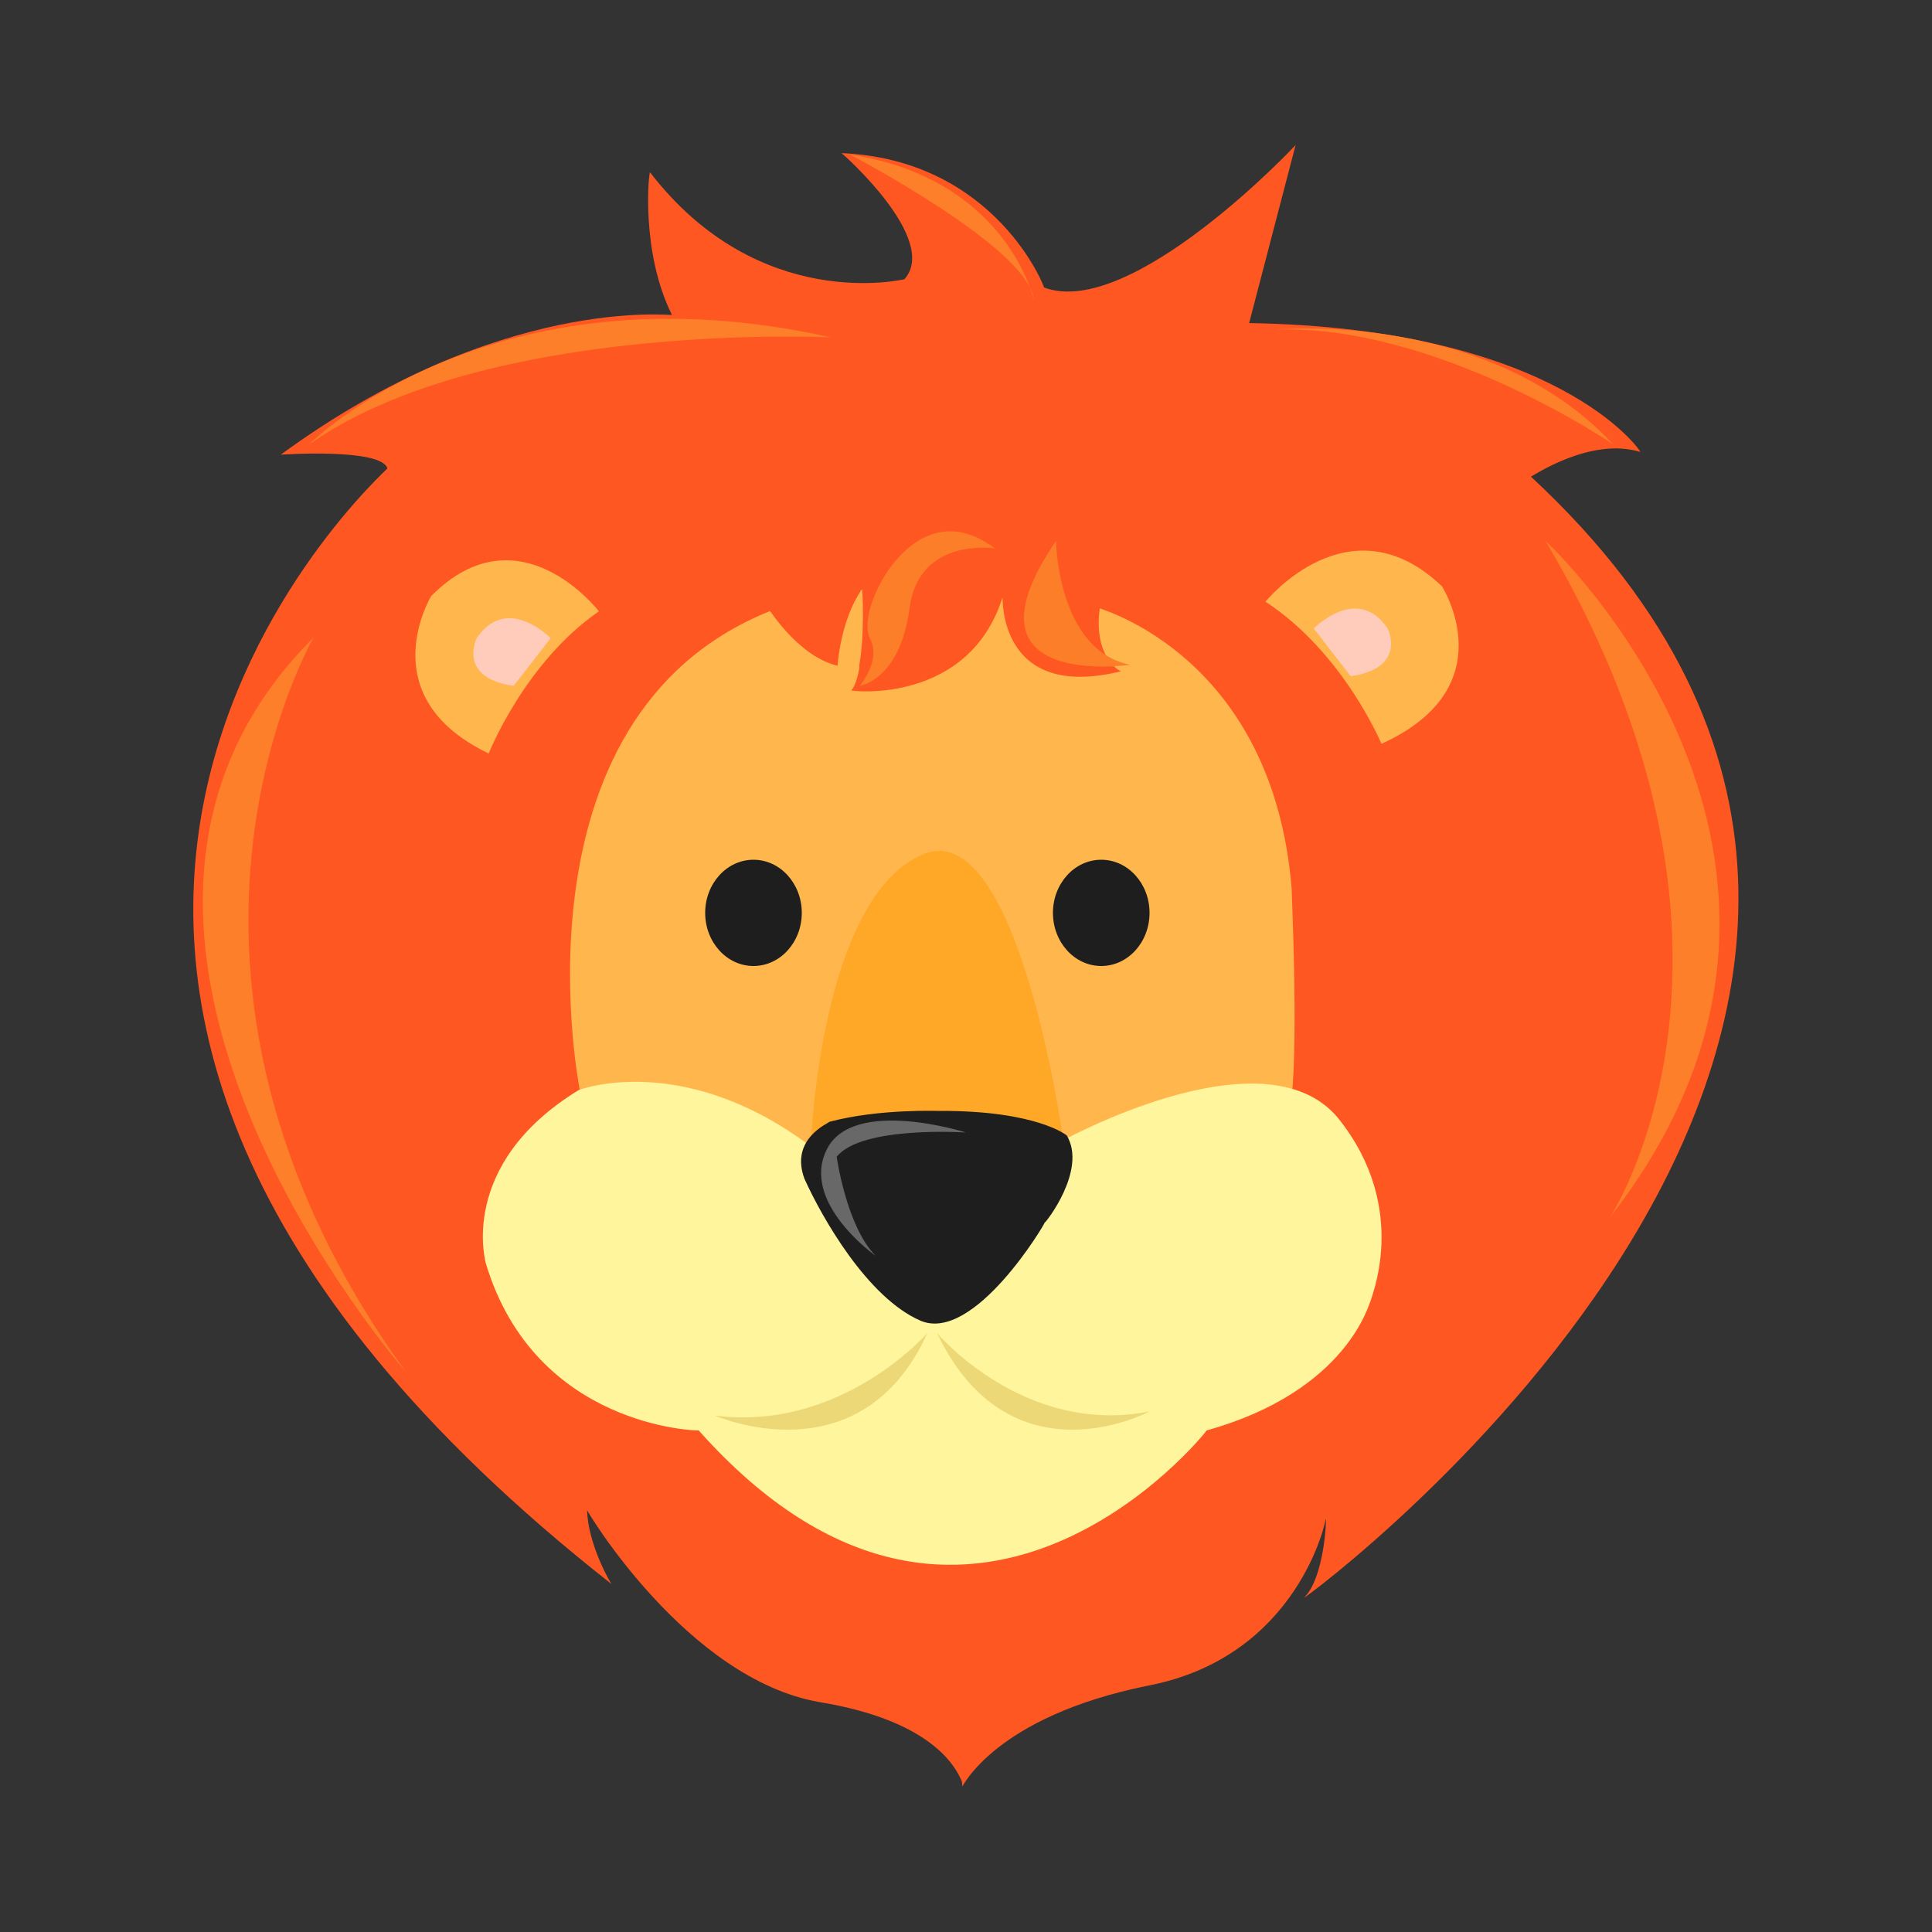 <svg xmlns="http://www.w3.org/2000/svg" width="200" height="200"><rect width="100%" height="100%" fill="#333333" stroke="none"/><g fill="none" fill-rule="evenodd" transform="translate(20 15)"><path fill="#FF5722" fill-rule="nonzero" d="M73.628 13.907c-.101.015-15.052 3.6-26.336-11.069-.122-.113-1.008 8.181 2.266 14.758.065.118-17.812-2.133-40.496 14.474.14-.02 10.422-.7 11.044 1.42.028.13-58.093 51.643 23.221 115.508-.057.03-2.48-4.117-2.548-7.662-.08-.01 10.35 17.497 24.07 19.866 11.514 1.896 14.085 6.636 14.726 8.23.039.39.068.568 0 .568.068 0 3.378-7.287 19.257-10.5 15.678-3.008 18.514-17.404 18.407-17.313.107-.09-.129 6.189-2.266 8.23.128.121 82.98-60.959 23.505-116.076.084.02 6.141-4.156 11.327-2.555.103-.061-8.554-12.828-40.495-13.339L114.124 0c.06 0-17.047 18.158-26.053 14.758C88.212 14.9 83.13 1.54 67.115.85c.118.067 10.164 8.924 6.513 13.056z"/><g fill-rule="nonzero"><path fill="#FFB74D" d="M30.59 63S34.318 53.572 42 48.285c0 0-8.261-10.75-17.36-1.586 0 0-6.354 10.427 5.95 16.301z"/><path fill="#FFCCBC" d="M37 51.061s-4.52-4.637-7.65 0c0 0-2.06 4.088 3.825 4.939L37 51.061z"/></g><g fill-rule="nonzero"><path fill="#FFB74D" d="M123.01 62s-3.922-9.428-12.01-14.715c0 0 8.696-10.75 18.273-1.586 0 0 6.69 10.427-6.263 16.301z"/><path fill="#FFCCBC" d="M116 50.061s4.52-4.637 7.65 0c0 0 2.06 4.088-3.825 4.939L116 50.061z"/></g><path fill="#FFB74D" fill-rule="nonzero" d="M59.709 48.262c.105.04 2.994 4.701 6.996 5.654-.005-.008.287-4.73 2.519-7.916.073 0 .306 4.662-.28 7.916.12-.008-.318 2.175-.84 2.544.084.133 12.193 1.43 15.672-9.612.051-.08-.503 10.807 12.314 7.633-.008.135-2.955-1.37-2.24-6.502.131.116 17.958 5.014 19.87 29.118-.044-.086.685 14.52 0 21.485-.774 6.784-22.715 15.34-37.78 14.418-14.988-1.084-35.879-14.627-35.82-14.7-.059.073-8.024-38.963 19.589-50.038z"/><path fill="#FFA726" fill-rule="nonzero" d="M64 102.581c0-.045 1.094-24.414 11.304-29.023C85.267 68.734 90 102.624 90 102.581L85.196 109H68.522L64 102.581z"/><path fill="#FFF59D" fill-rule="nonzero" d="M89.644 103.25c.015.026 21.084-11.775 28.833-2.557 7.684 9.504 3.257 19.027 3.392 19.034-.135-.007-2.2 9.221-16.96 13.353.064.039-24.723 31.272-52.578 0-.03.039-16.939-.257-22.048-17.33.063.125-3.064-10.138 9.61-17.898-.133.04 10.342-4.1 23.463 5.398 12.965 9.609 26.303.026 26.288 0z"/><path fill="#1E1E1E" fill-rule="nonzero" d="M90.429 102.538c-.042-.026-3.129-2.574-13.143-2.538.064.023-6.17-.27-11.429 1.128-.016.125-4.152 1.736-2.571 5.923 1.836 4.044 6.511 12.275 12 14.667 5.54 2.353 12.914-10.066 12.857-10.154.057.088 4.432-5.449 2.286-9.026z"/><g fill-rule="nonzero"><path fill="#FE7F29" d="M66 19.925S30.294 18.155 12 31c.03 0 18.734-18.977 54-11.075zM68 1s18.565 9.72 19 15c0 0-2.727-12.51-19-15zm44 18.115S133.97 16.993 147 31c0 0-18.201-12.447-35-11.885zM140 41s35.596 32.934 6.674 70c0 0 18.316-27.732-6.674-70zM12.464 51S-7.838 85.743 22 127c0 0-40.047-45.66-9.536-76z"/><path fill="#FD7E29" d="M89.318 41S89.443 52.308 97 53.818c0 0-18.312 2.712-7.682-12.818zM83 41.779s-7.884-1.261-8.844 6.187C73.167 55.414 69 56 69 56s2.218-2.639 1.11-4.78c-1.11-2.17 1.108-5.981 1.108-5.981s4.497-8.943 11.782-3.46z"/><path fill="#686868" d="M80 102.237s-10.82-.73-13.383 2.512c0 0 .984 7.155 4.024 10.251 0 0-7.78-5.49-5.067-10.981C68.257 98.499 80 102.237 80 102.237z"/><path fill="#ECD876" d="M77 123s9.01 10.7 22 8.108c.03 0-14.427 7.746-22-8.108zm-1 0s-8.894 10.226-22 8.538c0 0 15.096 6.687 22-8.538z"/></g><ellipse cx="94" cy="79.5" fill="#1E1E1E" rx="5" ry="5.5"/><ellipse cx="58" cy="79.5" fill="#1E1E1E" rx="5" ry="5.5"/></g></svg>